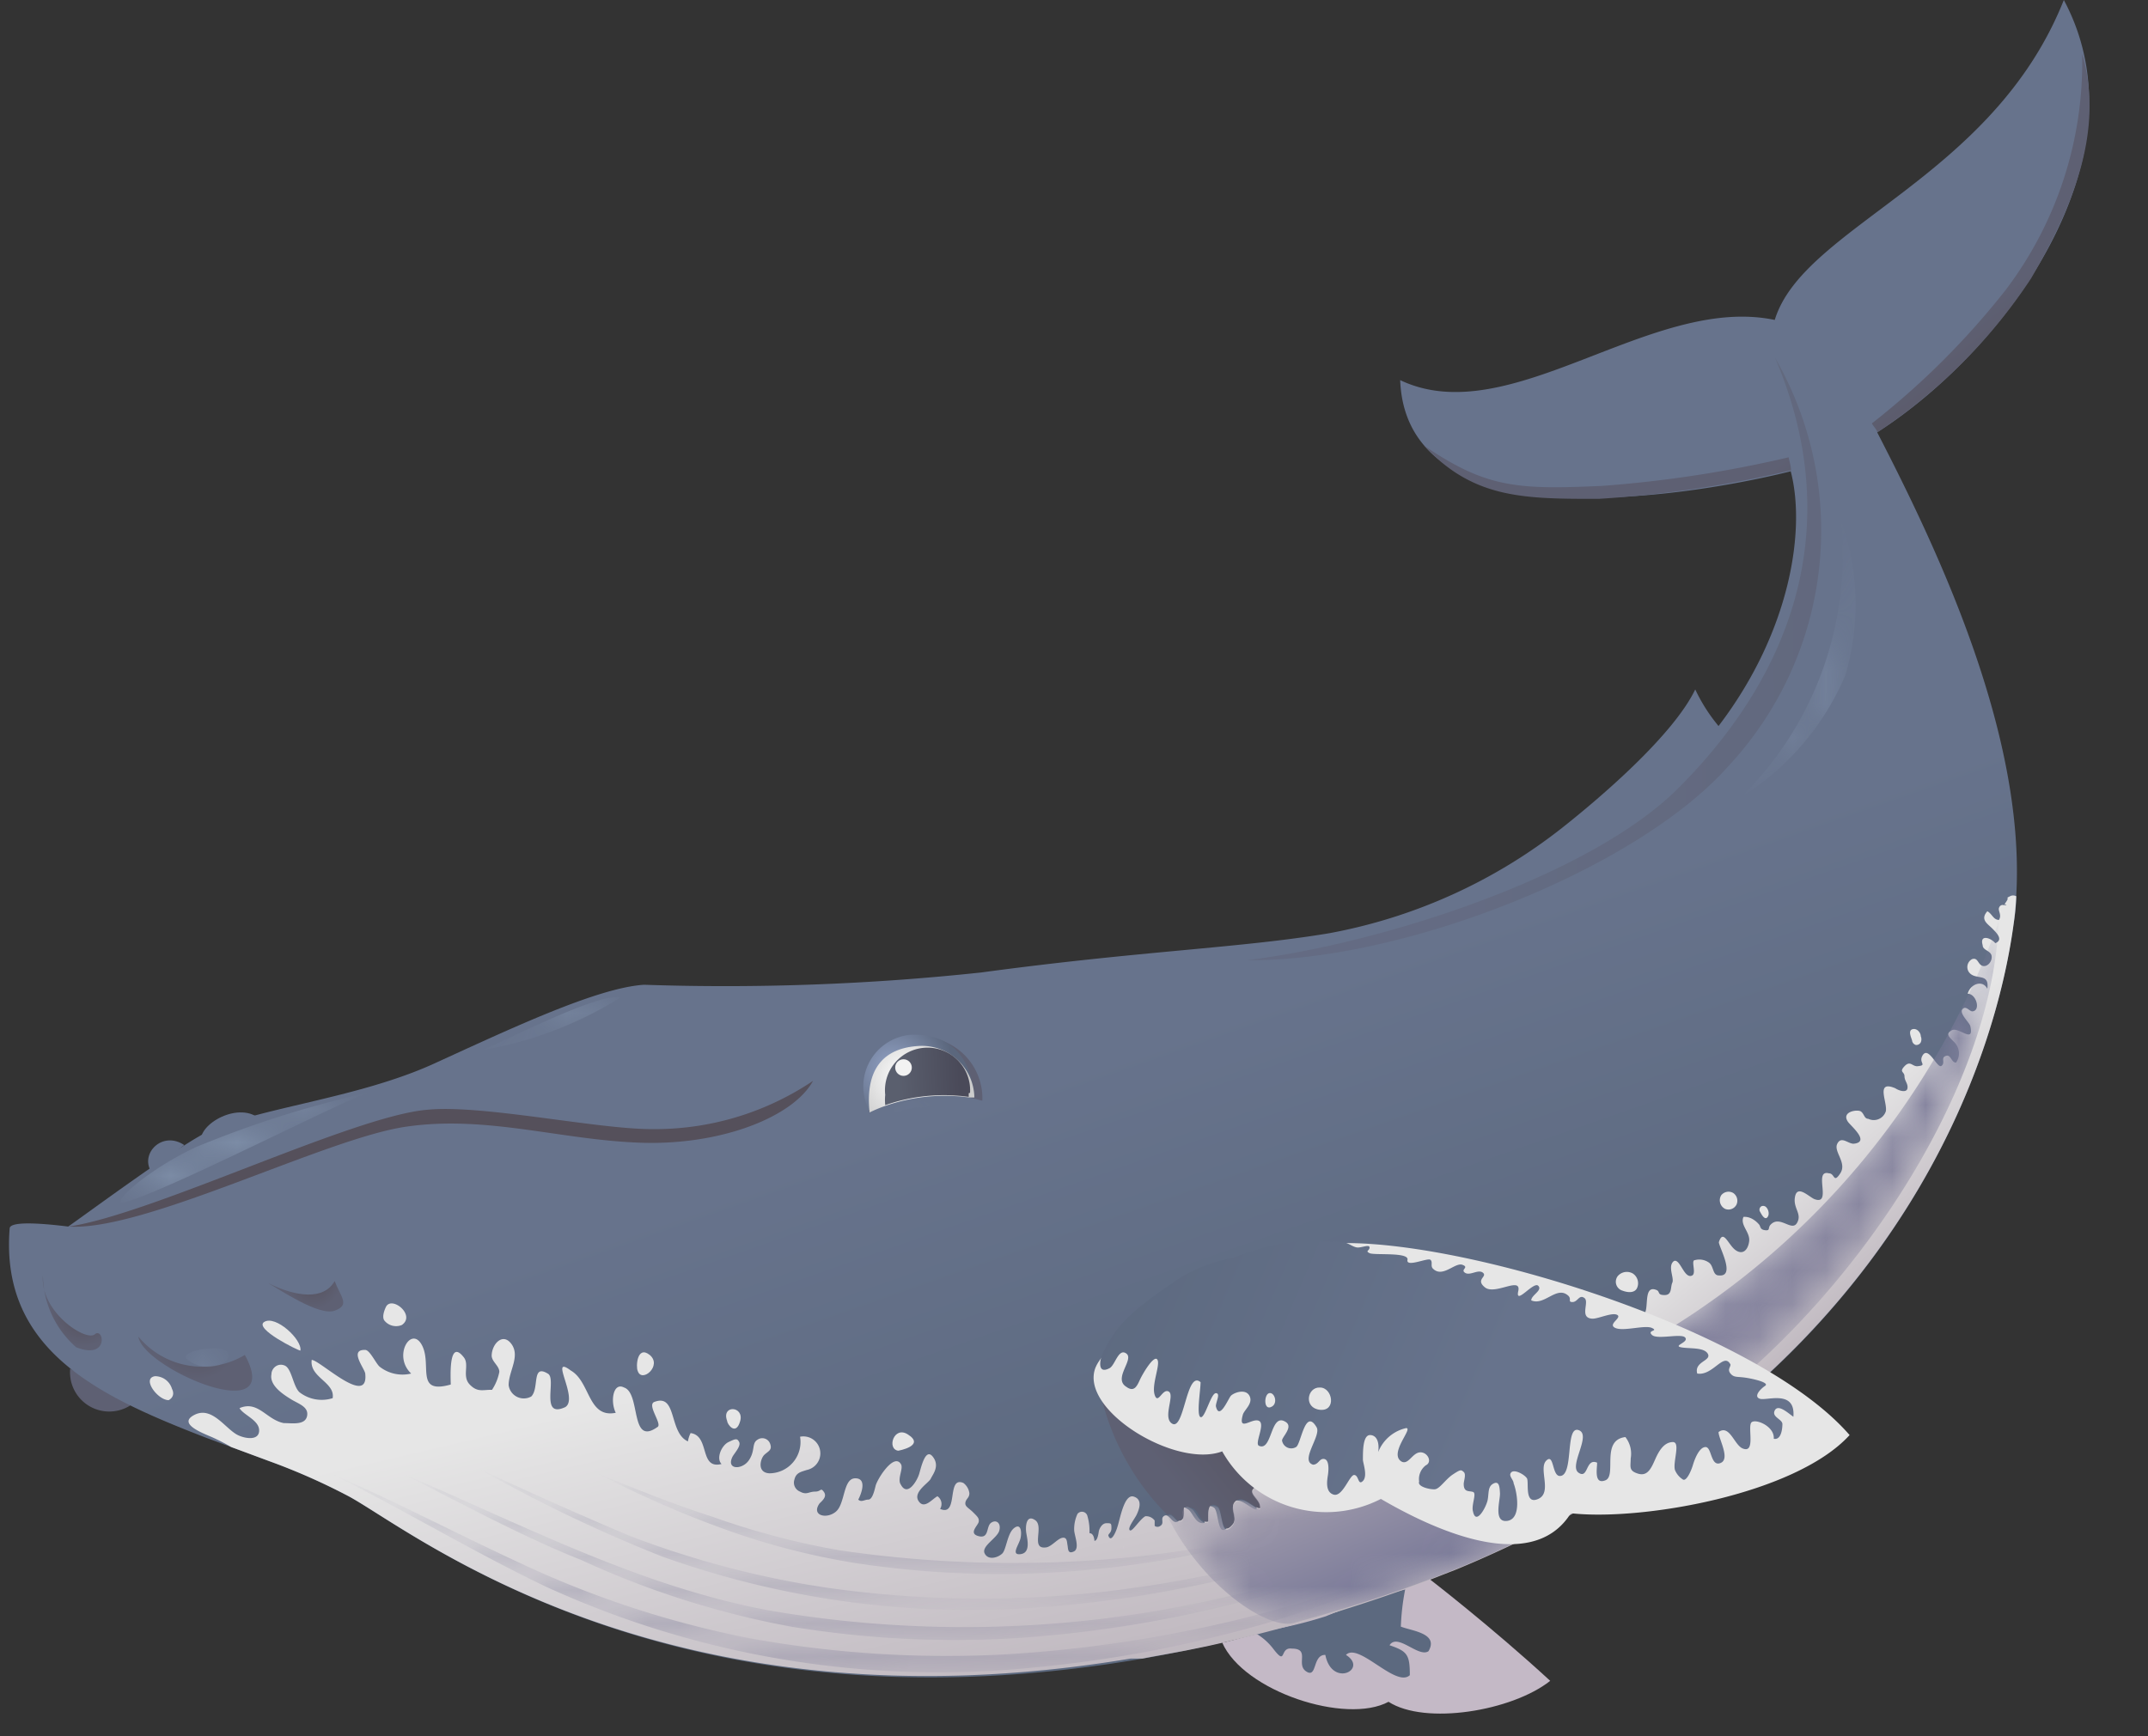 <svg xmlns="http://www.w3.org/2000/svg" xmlns:xlink="http://www.w3.org/1999/xlink" viewBox="-0.29 -0 64.57 52.2"><rect x="-0.29" y="-0" width="64.57" height="52.2" fill="#333333" stroke="none"/><defs><linearGradient id="b" x1="43.42" y1="49.11" x2="9.43" y2="46.22" gradientUnits="userSpaceOnUse"><stop offset="0" stop-color="#fff"/><stop offset="1"/></linearGradient><linearGradient id="a" x1="5.3" y1="40.81" x2="6.57" y2="40.81" gradientUnits="userSpaceOnUse"><stop offset="0" stop-color="#fff"/><stop offset="1" stop-color="#999"/></linearGradient><linearGradient id="r" x1="8.79" y1="38.6" x2="9.67" y2="38.6" xlink:href="#a"/><linearGradient id="u" x1="6.43" y1="34.68" x2="7.31" y2="35.99" xlink:href="#a"/><linearGradient id="w" x1="4.67" y1="34.19" x2="9.92" y2="34.87" xlink:href="#a"/><linearGradient id="y" x1="40.59" y1="43.36" x2="42.17" y2="47.29" xlink:href="#b"/><linearGradient id="g" x1="42.48" y1="48.45" x2="11.61" y2="45.83" xlink:href="#b"/><linearGradient id="A" x1="15.39" y1="30.71" x2="17.33" y2="30.84" xlink:href="#a"/><linearGradient id="C" x1="53.75" y1="19.92" x2="55.17" y2="20.75" xlink:href="#a"/><linearGradient id="E" x1="104.7" y1="414.79" x2="105.51" y2="414.9" gradientTransform="matrix(1 -.1 .21 2.14 -164.69 -842.38)" xlink:href="#a"/><linearGradient id="j" x1="40.86" y1="47.78" x2="13.96" y2="45.49" xlink:href="#b"/><linearGradient id="l" x1="38.17" y1="47.09" x2="17.52" y2="45.33" xlink:href="#b"/><linearGradient id="n" x1="56.3" y1="40" x2="52.96" y2="36.82" xlink:href="#b"/><linearGradient id="o" x1=".94" y1="43.49" x2="2.34" y2="42.09" gradientUnits="userSpaceOnUse"><stop offset="0" stop-color="#55505b"/><stop offset="1" stop-color="#5e6073"/></linearGradient><linearGradient id="c" x1="39.3" y1="46.58" x2="39.83" y2="48.39" gradientUnits="userSpaceOnUse"><stop offset="0" stop-color="#67738c"/><stop offset="1" stop-color="#5c697f"/></linearGradient><linearGradient id="F" x1="35.03" y1="30.91" x2="39.55" y2="43.81" xlink:href="#c"/><linearGradient id="G" x1="28.84" y1="49.07" x2="28.85" y2="49.11" xlink:href="#c"/><linearGradient id="d" x1="52.62" y1="35.23" x2="56.87" y2="40.36" gradientUnits="userSpaceOnUse"><stop offset="0" stop-color="#e6e6e6"/><stop offset="1" stop-color="#b3a9b3"/></linearGradient><linearGradient id="H" x1="26.12" y1="40.28" x2="29.55" y2="54.89" xlink:href="#d"/><filter id="e" x="9.67" y="44.31" width="33.87" height="5.93" filterUnits="userSpaceOnUse" color-interpolation-filters="sRGB"><feFlood flood-color="#fff" result="bg"/><feBlend in="SourceGraphic" in2="bg"/></filter><mask id="I" x="9.67" y="44.31" width="33.87" height="5.93" maskUnits="userSpaceOnUse"><g mask="url(#r)" filter="url(#e)"><path d="M9.67 44.31c1.92.83 3.77 1.81 5.68 2.69a29.41 29.41 0 0 0 6.9 2.26 33.21 33.21 0 0 0 7.57.49A39.71 39.71 0 0 0 37 48.68a53.26 53.26 0 0 0 6.53-2.1c-.73.32-1.46.67-2.21 1-1.11.42-2.22.82-3.35 1.17a37.33 37.33 0 0 1-7.19 1.39 28.34 28.34 0 0 1-14.7-2.45c-2.18-1.05-4.26-2.3-6.41-3.38z" style="mix-blend-mode:multiply" fill="url(#b)"/></g></mask><linearGradient id="h" x1="43.42" y1="49.11" x2="9.43" y2="46.22" gradientUnits="userSpaceOnUse"><stop offset="0" stop-color="#a6a0af"/><stop offset="1" stop-color="#7b7b99"/></linearGradient><filter id="f" x="11.81" y="44.31" width="30.76" height="5.03" filterUnits="userSpaceOnUse" color-interpolation-filters="sRGB"><feFlood flood-color="#fff" result="bg"/><feBlend in="SourceGraphic" in2="bg"/></filter><mask id="J" x="11.81" y="44.31" width="30.76" height="5.03" maskUnits="userSpaceOnUse"><g mask="url(#t)" filter="url(#f)"><path d="M11.81 44.31c3.63 1.54 7.14 3.4 11.06 4.12a34.54 34.54 0 0 0 13.41-.35 50.47 50.47 0 0 0 6.29-1.83 36.8 36.8 0 0 1-12.22 3 30.3 30.3 0 0 1-6.86-.34 26.56 26.56 0 0 1-6.3-2c-1.83-.73-3.6-1.7-5.38-2.6z" style="mix-blend-mode:multiply" fill="url(#g)"/></g></mask><linearGradient id="K" x1="42.48" y1="48.45" x2="11.61" y2="45.83" xlink:href="#h"/><filter id="i" x="14.14" y="44.18" width="26.8" height="4.18" filterUnits="userSpaceOnUse" color-interpolation-filters="sRGB"><feFlood flood-color="#fff" result="bg"/><feBlend in="SourceGraphic" in2="bg"/></filter><mask id="L" x="14.14" y="44.18" width="26.8" height="4.18" maskUnits="userSpaceOnUse"><g mask="url(#x)" filter="url(#i)"><path d="M14.14 44.18c1.49.69 3 1.37 4.5 2a28.07 28.07 0 0 0 6 1.57 33 33 0 0 0 10.21-.17 50.52 50.52 0 0 0 6.06-1.44 35.26 35.26 0 0 1-11 2.25 27.44 27.44 0 0 1-10.3-1.59 43.5 43.5 0 0 1-5.47-2.62z" style="mix-blend-mode:multiply" fill="url(#j)"/></g></mask><linearGradient id="M" x1="40.86" y1="47.78" x2="13.96" y2="45.49" xlink:href="#h"/><filter id="k" x="17.67" y="44.3" width="20.53" height="3.01" filterUnits="userSpaceOnUse" color-interpolation-filters="sRGB"><feFlood flood-color="#fff" result="bg"/><feBlend in="SourceGraphic" in2="bg"/></filter><mask id="N" x="17.67" y="44.3" width="20.53" height="3.01" maskUnits="userSpaceOnUse"><g mask="url(#A)" filter="url(#k)"><path d="M17.67 44.3c1.14.47 2.29.93 3.47 1.31a23.1 23.1 0 0 0 3.78 1 35.86 35.86 0 0 0 9 .19c1.44-.16 2.85-.41 4.27-.7a30.22 30.22 0 0 1-8.35 1.23 29.24 29.24 0 0 1-4.41-.33 21.77 21.77 0 0 1-3.63-.91 30.33 30.33 0 0 1-4.13-1.79z" style="mix-blend-mode:multiply" fill="url(#l)"/></g></mask><linearGradient id="O" x1="38.17" y1="47.09" x2="17.52" y2="45.33" xlink:href="#h"/><filter id="m" x="43.09" y="27.71" width="16.7" height="15.4" filterUnits="userSpaceOnUse" color-interpolation-filters="sRGB"><feFlood flood-color="#fff" result="bg"/><feBlend in="SourceGraphic" in2="bg"/></filter><mask id="P" x="43.09" y="27.71" width="16.7" height="15.4" maskUnits="userSpaceOnUse"><g mask="url(#D)" filter="url(#m)"><path d="M51.24 42.11c4.51-3.53 8.38-9.56 8.55-14.4a23.78 23.78 0 0 1-15 14.62c-6.18 1.86 6.45-.22 6.45-.22z" style="mix-blend-mode:multiply" fill="url(#n)"/></g></mask><linearGradient id="Q" x1="56.3" y1="40" x2="52.96" y2="36.82" xlink:href="#h"/><linearGradient id="R" x1="25.84" y1="32.31" x2="29.24" y2="32.31" gradientUnits="userSpaceOnUse"><stop offset=".92" stop-color="#5e6073"/><stop offset=".97" stop-color="#5e6073"/></linearGradient><radialGradient id="S" cx="26.51" cy="32.11" r="1.85" gradientUnits="userSpaceOnUse"><stop offset="0" stop-color="#91a1c4"/><stop offset="1" stop-color="#5b677d"/></radialGradient><radialGradient id="T" cx="26.92" cy="32.39" r="1.67" gradientUnits="userSpaceOnUse"><stop offset="0" stop-color="#fff"/><stop offset="1" stop-color="#ccc"/></radialGradient><linearGradient id="U" x1="26.69" y1="32.36" x2="28.55" y2="32.28" gradientUnits="userSpaceOnUse"><stop offset="0" stop-color="#5a5f6e"/><stop offset="1" stop-color="#4a4a59"/></linearGradient><linearGradient id="V" x1="62.66" y1="11.8" x2="60.2" y2="8.57" xlink:href="#o"/><linearGradient id="W" x1="52.6" y1="19.63" x2="50.06" y2="16.3" xlink:href="#o"/><radialGradient id="X" cx="2.19" cy="39.47" r="1.02" xlink:href="#o"/><radialGradient id="Y" cx="5.62" cy="40.14" r="1.34" xlink:href="#o"/><radialGradient id="Z" cx="9.11" cy="38.48" r=".87" xlink:href="#o"/><filter id="p" x="5.3" y="40.54" width="1.27" height=".54" filterUnits="userSpaceOnUse" color-interpolation-filters="sRGB"><feFlood flood-color="#fff" result="bg"/><feBlend in="SourceGraphic" in2="bg"/></filter><mask id="aa" x="5.3" y="40.54" width="1.27" height=".54" maskUnits="userSpaceOnUse"><g mask="url(#H)" filter="url(#p)"><path d="M5.31 40.85a1 1 0 0 0 1 .19c.14-.06.37-.21.24-.38s-.51-.11-.67-.1-.66.11-.57.29z" style="mix-blend-mode:multiply" fill="url(#a)"/></g></mask><linearGradient id="s" x1="5.3" y1="40.81" x2="6.57" y2="40.81" gradientUnits="userSpaceOnUse"><stop offset="0" stop-color="#8698b2"/><stop offset="1" stop-color="#8698b2"/></linearGradient><filter id="q" x="8.79" y="38.37" width=".88" height=".46" filterUnits="userSpaceOnUse" color-interpolation-filters="sRGB"><feFlood flood-color="#fff" result="bg"/><feBlend in="SourceGraphic" in2="bg"/></filter><mask id="ab" x="8.79" y="38.37" width=".88" height=".46" maskUnits="userSpaceOnUse"><g mask="url(#J)" filter="url(#q)"><path d="M8.8 38.78c.18.19 1-.13.84-.36s-.33 0-.47 0-.45.27-.37.36z" style="mix-blend-mode:multiply" fill="url(#r)"/></g></mask><linearGradient id="ac" x1="8.79" y1="38.6" x2="9.67" y2="38.6" xlink:href="#s"/><filter id="t" x=".64" y="34.29" width="13.22" height="3.62" filterUnits="userSpaceOnUse" color-interpolation-filters="sRGB"><feFlood flood-color="#fff" result="bg"/><feBlend in="SourceGraphic" in2="bg"/></filter><mask id="ad" x=".64" y="34.29" width="13.22" height="3.62" maskUnits="userSpaceOnUse"><g mask="url(#N)" filter="url(#t)"><path d="M.7 37.37c1.72 1.44 4.77-.45 5.77-.83 3.93-1.49 4.32-2.39 7.4-2-2.88-.54-3.21 0-6.48 1.21a24 24 0 0 1-4.25 1.47c-1.5.25-2.77-.13-2.44.15z" style="mix-blend-mode:multiply" fill="url(#u)"/></g></mask><linearGradient id="ae" x1="6.43" y1="34.68" x2="7.31" y2="35.99" xlink:href="#s"/><filter id="v" x="3.34" y="32.85" width="7.45" height="3.31" filterUnits="userSpaceOnUse" color-interpolation-filters="sRGB"><feFlood flood-color="#fff" result="bg"/><feBlend in="SourceGraphic" in2="bg"/></filter><mask id="af" x="3.34" y="32.85" width="7.45" height="3.31" maskUnits="userSpaceOnUse"><g mask="url(#Q)" filter="url(#v)"><path d="M10.79 32.85c-.9.3-6.13 3-7.34 3.3-.47.1.61-.93 2.13-1.65a31.24 31.24 0 0 1 5.21-1.65z" style="mix-blend-mode:multiply" fill="url(#w)"/></g></mask><linearGradient id="ag" x1="4.67" y1="34.19" x2="9.92" y2="34.87" xlink:href="#s"/><linearGradient id="ah" x1="33.48" y1="46.51" x2="33.5" y2="46.6" xlink:href="#d"/><linearGradient id="ai" x1="39.28" y1="43.2" x2="35.97" y2="45.82" xlink:href="#o"/><filter id="x" x="34.8" y="42.2" width="13.03" height="6.63" filterUnits="userSpaceOnUse" color-interpolation-filters="sRGB"><feFlood flood-color="#fff" result="bg"/><feBlend in="SourceGraphic" in2="bg"/></filter><mask id="aj" x="34.8" y="42.2" width="13.03" height="6.63" maskUnits="userSpaceOnUse"><g mask="url(#T)" filter="url(#x)"><path d="M47.83 44.72c-2.55 2.36-9.17 4.06-9.17 4.06-.74.31-2.81-1.06-3.86-3.2.16-.12.24.22.4.17s0-.28.1-.38.09-.08.23 0 .23.48.5.41c0-.16-.07-.66.28-.46.16.1.09 1 .45.55.18-.22-.14-.52.1-.71s.52.19.73.22c.05-.31-.51-.48-.07-.67a2.93 2.93 0 0 1 .55-.05 5.88 5.88 0 0 0 1.38-.4 24.84 24.84 0 0 1 2.4-1.1 9.87 9.87 0 0 0 2-.93z" style="mix-blend-mode:multiply" fill="url(#y)"/></g></mask><linearGradient id="ak" x1="40.59" y1="43.36" x2="42.17" y2="47.29" xlink:href="#h"/><linearGradient id="al" x1="44.33" y1="42.23" x2="32.42" y2="37.1" xlink:href="#c"/><linearGradient id="am" x1="63.83" y1="19.58" x2="43.8" y2="19.84" xlink:href="#o"/><filter id="z" x="14.23" y="29.96" width="4.12" height="1.62" filterUnits="userSpaceOnUse" color-interpolation-filters="sRGB"><feFlood flood-color="#fff" result="bg"/><feBlend in="SourceGraphic" in2="bg"/></filter><mask id="an" x="14.23" y="29.96" width="4.12" height="1.62" maskUnits="userSpaceOnUse"><g mask="url(#W)" filter="url(#z)"><path d="M14.23 31.57A11.43 11.43 0 0 0 18.35 30c-.53-.18-3.05 1.09-4.12 1.57z" style="mix-blend-mode:multiply" fill="url(#A)"/></g></mask><linearGradient id="ao" x1="15.39" y1="30.71" x2="17.33" y2="30.84" xlink:href="#s"/><filter id="B" x="52.09" y="15.67" width="3.43" height="8.29" filterUnits="userSpaceOnUse" color-interpolation-filters="sRGB"><feFlood flood-color="#fff" result="bg"/><feBlend in="SourceGraphic" in2="bg"/></filter><mask id="ap" x="52.09" y="15.67" width="3.43" height="8.29" maskUnits="userSpaceOnUse"><g mask="url(#Z)" filter="url(#B)"><path d="M55.06 15.67a10.27 10.27 0 0 1-3 8.29 8 8 0 0 0 3.12-3.65 7.51 7.51 0 0 0-.12-4.64z" style="mix-blend-mode:multiply" fill="url(#C)"/></g></mask><linearGradient id="aq" x1="53.75" y1="19.92" x2="55.17" y2="20.75" xlink:href="#s"/><filter id="D" x="26.57" y="33.1" width="1.08" height=".35" filterUnits="userSpaceOnUse" color-interpolation-filters="sRGB"><feFlood flood-color="#fff" result="bg"/><feBlend in="SourceGraphic" in2="bg"/></filter><mask id="ar" x="26.57" y="33.1" width="1.08" height=".35" maskUnits="userSpaceOnUse"><g mask="url(#ac)" filter="url(#D)"><path d="M27.66 33.22c0-.1-.3-.14-.57-.11s-.53.21-.52.3.27-.05.54-.09.56 0 .55-.1z" style="mix-blend-mode:multiply" fill="url(#E)"/></g></mask><linearGradient id="as" x1="104.7" y1="414.79" x2="105.51" y2="414.9" gradientTransform="matrix(1 -.1 .21 2.14 -164.69 -842.38)" xlink:href="#s"/></defs><title>Depositphotos_108049442_05</title><g data-name="Layer 2"><g data-name="—ÎÓÈ_1"><path d="M4.25 35.22c-.33-.54.34-1.23 1-.79z" fill="#67738c"/><path d="M5.8 34.47c-.33-.54.94-1.34 1.63-.89z" fill="#67738c"/><path d="M3.67 42.23a1.18 1.18 0 0 1-1.85-1.08z" fill="url(#o)"/><path d="M36.45 49.39c.65 1.47 3.72 2.47 5 1.78 1.1.71 3.71.28 4.86-.63-1.77-1.63-3.64-3.07-3.64-3.07s-5.85 1.9-6.22 1.92z" fill="#c4b9c6"/><path d="M37.42 49.09a1.81 1.81 0 0 1 .56.48c.42.55.18-.05.56 0 .57 0 .11.48.44.69s.18-.51.57-.5c.2 1 1.3.43.62 0 .38-.39 1.5 1 1.92.61 0-.61-.07-.72-.61-.9.24-.38.87.38 1.17.18.32-.54-.5-.61-.83-.74a7.17 7.17 0 0 1 .13-1.12 20.07 20.07 0 0 0-2.39.81 13.18 13.18 0 0 1-2.14.49z" fill="url(#c)"/><path d="M56.14 13c1.74 3.38 4.46 9 4.18 13.92q0 .42-.08.84c-.64 4.78-4.09 14.24-16.8 19.43l-.46.18q-1.13.45-2.36.85a48 48 0 0 1-4.68 1.28q-1.17.26-2.29.44C19.74 52.2 12.18 46.08 10.21 45a19 19 0 0 0-2.39-1.06l-1.16-.43-.73-.27C2.72 42-.29 40.62 0 36.94c0-.22.87-.17 1.76-.06.63-.44 3.28-2.4 4.17-2.84 1.46-.72 4.51-1 6.83-2.06s4.9-2.28 6.31-2.37a72.24 72.24 0 0 0 10.14-.37c4.89-.66 7.77-.73 10.46-1.18a16 16 0 0 0 7-3.17c1.19-.94 3.34-2.79 4-4.16a5.13 5.13 0 0 0 .7 1.1c2.16-2.83 2.63-5.9 2.17-7.66-1.28.33-11.53 2.69-11.74-2.74 3.3 1.57 7.54-2.59 11.26-1.81.86-2.82 6.55-4.23 8.69-9.62 2.53 4.73-1.75 10.53-5.61 13z" fill="url(#F)"/><path d="M29 49.05h-.37a1 1 0 0 1 .37 0z" fill="url(#G)"/><path d="M48.49 44.63c8.62-5.35 11.2-12.79 11.75-16.84q.06-.42.08-.84a.19.19 0 0 0-.19 0c-.16.08 0 0-.11.16s0 .07 0 .1-.08 0-.1 0-.09 0-.12.09.09.21 0 .36c-.17 0-.21-.19-.35-.26-.22.25 0 .37.15.52s.33.34.09.44c-.13-.16-.48-.28-.38.06 0 .16.25.16.27.33s-.14.34-.28.29-.13-.26-.31-.2a.27.27 0 0 0-.1.38c.19.28.63 0 .56.51-.15-.29-.52-.13-.59.15.26 0 .4.51.14.53-.09 0-.2-.19-.3-.06s.22.4.24.51c.12.54-.36 0-.56.12s-.06.21.05.33a.48.48 0 0 1 .08.64c-.15 0-.15-.26-.31-.2s0 .21-.13.3-.4-.65-.58-.29c-.1.21.17.27-.15.3-.15 0-.21-.18-.38 0s0 .16 0 .3.11.22.09.36-.23.09-.37 0c-.6-.25-.23.42-.28.69a.38.38 0 0 1-.53.23c-.12 0-.12-.15-.22-.22s-.6 0-.39.31c.09.13.68.61.17.66-.17 0-.37-.24-.49 0s.3.57.09.89-.16 0-.34 0c-.49-.13.12 1-.45.77-.18-.09-.5-.42-.57-.07s.22.51.06.79-.52-.25-.8.06c-.08.09 0 .18-.16.16s-.13-.11-.18-.17-.23-.25-.47-.23c-.11.25.21.46.17.74s-.21.41-.42.25-.36-.64-.49-.23c0 .14.52 1.05 0 1-.19 0-.15-.27-.29-.38a.5.5 0 0 0-.43-.08c-.13 0 .05.39-.08.46s-.23-.1-.3-.21-.19-.34-.3-.17.06.47 0 .6 0 .37-.23.37-.13-.1-.24-.15c-.52-.22-.08 1-.58.7 0 0-1.71.19-2 .59a10.79 10.79 0 0 1-3 2.09z" fill="url(#d)"/><path d="M48.49 44.63a34.31 34.31 0 0 1-5 2.56l-.46.18q-1.13.45-2.36.85a48 48 0 0 1-4.68 1.28l-.64.13-.27.05-.38.07-.28.05-.37.07h-.35C19.74 52.2 12.18 46.08 10.21 45a19 19 0 0 0-2.39-1.06l-1.16-.43a6 6 0 0 0-.56-.29c-.27-.12-1.08-.41-.54-.68s.94.45 1.32.62c.22.1.62.16.62-.15s-.47-.46-.59-.67c.56-.24.81.35 1.33.45.25 0 .64.07.7-.21s-.26-.37-.47-.5-.67-.41-.6-.76c0-.18.19-.35.4-.26s.25.62.44.8a1.09 1.09 0 0 0 1 .18c.08-.48-.7-.62-.63-1.15.24 0 1.71 1.43 1.61.42 0-.14-.51-.74 0-.72.14 0 .33.43.44.51a1.11 1.11 0 0 0 .94.2c-.56-.53 0-1.45.32-.86s-.22 1.5.87 1.19c0-.15-.08-1.42.39-.82.18.22-.06.57.18.82s.41.15.67.16a1.49 1.49 0 0 0 .22-.54c0-.18-.22-.3-.23-.48 0-.36.34-.72.6-.35s-.09.81-.09 1.23a.46.46 0 0 0 .68.34c.25-.25 0-1 .51-.68.25.17-.25 1.35.51 1 .42-.25-.51-1.61.17-1.1.59.34.51 1.44 1.35 1.27-.17-.34-.08-.93.25-.76.51.17.17 1.78 1 1.19.17-.08-.34-.68-.08-.76.68-.25.42.93 1 1.19a.85.85 0 0 1 .08-.25c.59.08.25 1.1.93.93-.17-.17 0-.56.21-.66s.26-.12.32 0-.14.33-.2.44c-.2.4.29.4.49.11s.08-.51.26-.62a.25.25 0 0 1 .38.12c.07.19-.05.22-.17.33s-.24.54.15.56a.94.94 0 0 0 .92-1.1.5.5 0 0 1 .2 1c-.18.06-.32.08-.37.29a.29.29 0 0 0 .17.36c.2.11.26 0 .45 0s.16-.13.26 0 0 .24-.12.35c-.27.37.21.49.49.25s.21-1 .58-1 .17.49.09.64c.09.09.19 0 .3 0s.17-.2.22-.41.55-1 .76-.66c.09.13-.12.45 0 .62.2.38.49-.12.55-.32s.19-.8.41-.52 0 .53-.06.66-.54.4-.37.67.41-.06.57-.14a.28.28 0 0 1 .08.38c.57.25.18-1 .7-.78a.46.46 0 0 1 .18.31c0 .14-.1.16-.12.28s.1.16.23.29.19.18.17.29-.32.35 0 .43.22-.29.37-.4.31 0 .25.23-.55.47-.44.69.41.12.53 0 .15-.6.35-.76.24.09.2.29-.31.53 0 .49.2-.45.17-.64 0-.57.27-.38-.14.86.3.82c.17 0 .36-.26.51-.29s.14.12.16.22 0 .28.19.19.01-.49.01-.65a1.08 1.08 0 0 1 .1-.48.17.17 0 0 1 .3.07 1.57 1.57 0 0 1 .06.51c.1 0 .14.11.15.23.09 0 .12-.21.13-.28s.09-.25.23-.25.15 0 .15.15-.11.17-.09.23c.09.25.26-.22.27-.27.08-.23.2-1 .49-.91s.15.41.09.54-.28.4-.21.47.29-.32.47-.42a.32.32 0 0 1 .28.13v.16a.14.14 0 0 0 .17 0c.13-.08 0-.21.1-.29.16-.12.24.22.4.17s0-.28.1-.38.09-.08.23 0 .23.48.5.41c0-.16-.07-.66.28-.46.16.1.09 1 .45.55.18-.22-.14-.52.1-.71s.52.19.73.22c.05-.31-.51-.48-.07-.67a2.93 2.93 0 0 1 .55-.05 5.88 5.88 0 0 0 1.38-.4 24.84 24.84 0 0 1 2.4-1.1 9.87 9.87 0 0 0 2-.93l3.58 1.87z" fill="url(#H)"/><g mask="url(#I)"><path d="M9.67 44.31c1.92.83 3.77 1.81 5.68 2.69a29.41 29.41 0 0 0 6.9 2.26 33.21 33.21 0 0 0 7.57.49A39.71 39.71 0 0 0 37 48.68a53.26 53.26 0 0 0 6.53-2.1c-.73.32-1.46.67-2.21 1-1.11.42-2.22.82-3.35 1.17a37.33 37.33 0 0 1-7.19 1.39 28.34 28.34 0 0 1-14.7-2.45c-2.18-1.05-4.26-2.3-6.41-3.38z" fill="url(#h)"/></g><g mask="url(#J)"><path d="M11.81 44.31c3.63 1.54 7.14 3.4 11.06 4.12a34.54 34.54 0 0 0 13.41-.35 50.47 50.47 0 0 0 6.29-1.83 36.8 36.8 0 0 1-12.22 3 30.3 30.3 0 0 1-6.86-.34 26.56 26.56 0 0 1-6.3-2c-1.83-.73-3.6-1.7-5.38-2.6z" fill="url(#K)"/></g><g mask="url(#L)"><path d="M14.14 44.18c1.49.69 3 1.37 4.5 2a28.07 28.07 0 0 0 6 1.57 33 33 0 0 0 10.21-.17 50.52 50.52 0 0 0 6.06-1.44 35.26 35.26 0 0 1-11 2.25 27.44 27.44 0 0 1-10.3-1.59 43.5 43.5 0 0 1-5.47-2.62z" fill="url(#M)"/></g><g mask="url(#N)"><path d="M17.67 44.3c1.14.47 2.29.93 3.47 1.31a23.1 23.1 0 0 0 3.78 1 35.86 35.86 0 0 0 9 .19c1.44-.16 2.85-.41 4.27-.7a30.22 30.22 0 0 1-8.35 1.23 29.24 29.24 0 0 1-4.41-.33 21.77 21.77 0 0 1-3.63-.91 30.33 30.33 0 0 1-4.13-1.79z" fill="url(#O)"/></g><g mask="url(#P)"><path d="M51.24 42.11c4.51-3.53 8.38-9.56 8.55-14.4a23.78 23.78 0 0 1-15 14.62c-6.18 1.86 6.45-.22 6.45-.22z" fill="url(#Q)"/></g><path d="M29.24 33.09a1.84 1.84 0 0 0-2-1.9c-1 0-1.42 2.24-1.42 2.24a4.58 4.58 0 0 1 3.39-.34z" fill="url(#R)"/><path d="M29 33a4.75 4.75 0 0 0-3.14.43 1.56 1.56 0 0 1 1.28-2.32c1.2-.01 1.76.71 1.86 1.89z" fill="url(#S)"/><path d="M29 33h-.16a5.38 5.38 0 0 0-2.51.25 3.89 3.89 0 0 0-.48.2c-.14-1.33.44-1.94 1.48-2A1.58 1.58 0 0 1 29 33z" fill="url(#T)"/><path d="M28.83 32.87v.11a5.38 5.38 0 0 0-2.51.25 1.6 1.6 0 0 1 0-.31 1.28 1.28 0 1 1 2.55-.06z" fill="url(#U)"/><circle cx="26.87" cy="32.1" r=".25" fill="#f2f2f2"/><path d="M1.78 36.88c2.26.15 7.69-2.64 10.12-3s4.66.4 7.08.48 4.58-.78 5.17-1.86a8.51 8.51 0 0 1-4.86 1.45c-1.66 0-5.12-.75-6.75-.58-2.23.19-8.22 3.13-10.76 3.51z" fill="#55505b"/><path d="M60 8.72a11.32 11.32 0 0 0 2.3-7.1c.7 2.38-.37 4.75-1.54 6.76A16.27 16.27 0 0 1 56.14 13c0-.07-.11-.17-.16-.27A23.64 23.64 0 0 0 60 8.72z" fill="url(#V)"/><path d="M47.87 14.61c-2.51.11-3.46.08-5.35-1.21C44 15 45.53 15 47.76 15a33.78 33.78 0 0 0 5.79-.86c0-.13-.06-.3-.07-.39a36.15 36.15 0 0 1-5.61.86z" fill="url(#W)"/><path d="M2 40.51a2.92 2.92 0 0 1-1-2.16c-.09 1.09 1.29 2 1.56 1.77s.44.78-.56.39z" fill="url(#X)"/><path d="M7.07 40.74a2.49 2.49 0 0 1-3.2-.55c.13.95 4.43 2.81 3.2.55z" fill="url(#Y)"/><path d="M7.77 38.58c.34.19 1.53 1 2 .83s.19-.4 0-.89c-.33.58-1.15.48-2 .06z" fill="url(#Z)"/><g mask="url(#aa)"><path d="M5.31 40.85a1 1 0 0 0 1 .19c.14-.06.37-.21.24-.38s-.51-.11-.67-.1-.66.11-.57.29z" fill="url(#s)"/></g><g mask="url(#ab)"><path d="M8.8 38.78c.18.19 1-.13.84-.36s-.33 0-.47 0-.45.27-.37.36z" fill="url(#ac)"/></g><g mask="url(#ad)"><path d="M.7 37.37c1.72 1.44 4.77-.45 5.77-.83 3.93-1.49 4.32-2.39 7.4-2-2.88-.54-3.21 0-6.48 1.21a24 24 0 0 1-4.25 1.47c-1.5.25-2.77-.13-2.44.15z" fill="url(#ae)"/></g><g mask="url(#af)"><path d="M10.79 32.85c-.9.3-6.13 3-7.34 3.3-.47.1.61-.93 2.13-1.65a31.24 31.24 0 0 1 5.21-1.65z" fill="url(#ag)"/></g><path d="M19.24 40.74c-.38-.3-.42.36-.36.48.12.38.75-.16.36-.48z" fill="#e6e6e6"/><path d="M11.26 39.7a.45.45 0 0 0 .53.14c.42-.29-.28-.87-.47-.56 0 0-.15.28-.06.42z" fill="#e6e6e6"/><path d="M7.65 39.75c.34-.22 1.15.53 1.09.86-.07 0-1.4-.66-1.09-.86z" fill="#e6e6e6"/><path d="M4.78 42.1c-.33 0-.82-.66-.41-.72a.53.53 0 0 1 .51.38c.12.24-.1.34-.1.34z" fill="#e6e6e6"/><path d="M21.57 42.73c0 .09.26.46.39 0s-.58-.5-.39 0z" fill="#e6e6e6"/><path d="M27 43.13c-.42-.27-.64.44-.29.49.01 0 .83-.15.29-.49z" fill="#e6e6e6"/><path d="M33.49 46.58a.46.46 0 0 1 0-.09z" fill="url(#ah)"/><path d="M47.51 44l-.08.08-3.58-1.88a9.87 9.87 0 0 1-2 .93 24.84 24.84 0 0 0-2.4 1.1 5.88 5.88 0 0 1-1.38.4 2.93 2.93 0 0 0-.55.05c-.44.19.12.37.07.67-.21 0-.5-.41-.73-.22s.09.49-.1.71c-.36.43-.29-.45-.45-.55-.34-.2-.27.3-.28.46-.27.07-.26-.35-.5-.41s-.21 0-.23 0 .06.32-.1.38-.24-.29-.4-.17a7.52 7.52 0 0 1-2.15-4.48l10.71-2.35A16.37 16.37 0 0 1 47.51 44z" fill="url(#ai)"/><g mask="url(#aj)"><path d="M47.83 44.72c-2.55 2.36-9.17 4.06-9.17 4.06-.74.31-2.81-1.06-3.86-3.2.16-.12.24.22.4.17s0-.28.1-.38.09-.08.23 0 .23.48.5.41c0-.16-.07-.66.28-.46.16.1.09 1 .45.55.18-.22-.14-.52.1-.71s.52.19.73.22c.05-.31-.51-.48-.07-.67a2.93 2.93 0 0 1 .55-.05 5.88 5.88 0 0 0 1.38-.4 24.84 24.84 0 0 1 2.4-1.1 9.87 9.87 0 0 0 2-.93z" fill="url(#ak)"/></g><path d="M32.65 41.1c-.54 1.27 2.4 3.07 3.8 2.54a3.59 3.59 0 0 0 4.77 1.43c1.37.8 4.5 2.37 5.71.43 2.11.24 6.75-.56 8.38-2.35-2.88-3.33-12.53-6.2-16-5.72S33 40.3 32.65 41.1z" fill="#e6e6e6"/><path d="M32.87 40.67c-.1.19-.19.67.19.47.17-.08.27-.62.51-.44s-.41.75 0 1c.22.16.31 0 .4-.2s.43-.77.53-.62-.18.75-.08 1.06.23-.2.42-.1-.16.73.07.94c.4.36.45-1.61.89-1.22 0 .23-.13 1 0 1.05s.31-.72.46-.72 0 .26 0 .39c.1.45.37-.22.45-.31s.44-.23.56 0-.16.42-.2.57c-.15.53.27.09.48.18s-.13.67 0 .75c.41.19.34-1 .8-.72.26.15-.12.47-.1.57a.28.28 0 0 0 .42.19c.15-.08.27-1.2.62-.59.14.25-.51 1-.11 1.12.17 0 .19-.2.34-.17s.13.33.11.47-.1.52.17.6.48-.6.62-.59.11.33.26.18 0-.54 0-.64c0-.28 0-.76.23-.74s.26.3.23.51a1.18 1.18 0 0 1 .84-.72c.22 0-.52.75-.15 1 .21.13.33-.25.56-.27s.39.29.18.39a.52.52 0 0 0-.2.49c-.06.15.32.24.47.23s.32-.3.55-.45.24-.14.32-.07 0 .27 0 .36c0 .26.16.2.28.24s-.06.4 0 .59c.09.43.4-.14.44-.35s0-.4.17-.49.19.08.2.29-.21.89.22.83.3-.85.19-1.13c0-.11-.17-.23-.07-.33s.4.07.47.18-.09.81.34.62 0-.91.24-1.15.17.46.41.46c.43 0 .15-1.51.56-1.38s-.3 1.07 0 1.28.21-.45.56-.3c0 .18-.1.67.25.53s-.15-1.21.6-1.3a.81.81 0 0 1 .16.64c0 .25-.07.37.22.46s.4-.17.52-.44.27-.5.52-.51 0 .6.07.84a.61.61 0 0 0 .23.28c.11.09.26-.26.31-.43s.19-.54.38-.54.15.6.45.48-.05-.71-.06-.93c.33-.24.47.38.72.49.42.18.13-.69.28-.79s.69.14.66.5c.22.05.26-.29.26-.44s-.33-.21-.23-.41.39.07.56.19c.07-.82-.79-.48-1-.54s0-.29.15-.39-.39-.22-.62-.25-.32 0-.42-.12 0-.19 0-.27c-.2-.39-.53.35-1 .27-.1-.36.43-.38.32-.59s-.57-.15-.81-.2.24-.15.13-.29-.84.07-1-.08.21-.11 0-.21-.85.11-1.1 0 .2-.3.06-.39-.54.1-.73.11c-.44 0-.1-.5-.26-.62s-.2.12-.36.12 0-.1-.15-.21c-.34-.27-.7.33-1.09.16 0-.16.35-.3.21-.44s-.7.61-.6.16-.7.13-1-.11.08-.32-.06-.44-.39.1-.54 0 .14-.16-.08-.24-.59.4-.88.12c-.09-.08 0-.2-.08-.27s-.74.24-.69 0-1-.13-1.14-.2 0-.07 0-.17-.22 0-.35 0-.28-.13-.4-.15c-.34-.06-.71 0-1.06-.07a7.36 7.36 0 0 0-2.28.53 4.62 4.62 0 0 0-1.68.65c-.45.31-.92.63-1.34 1a3.63 3.63 0 0 0-.9 1.2z" fill="url(#al)"/><path d="M39.39 41.72c.38 0 .5.72 0 .67s-.39-.69 0-.67z" fill="#e6e6e6"/><path d="M37.95 42.29c.18-.11.07-.44-.09-.4s-.17.56.09.4z" fill="#e6e6e6"/><path d="M53.07 10.76c1.92 4.49 1 9-2.87 12.9-2.66 2.7-9 4.72-13 5.21 4.59.06 11.7-2.69 14.49-5.86a10.4 10.4 0 0 0 1.38-12.25z" opacity=".38" fill="url(#am)"/><g mask="url(#an)"><path d="M14.23 31.57A11.43 11.43 0 0 0 18.35 30c-.53-.18-3.05 1.09-4.12 1.57z" fill="url(#ao)"/></g><g mask="url(#ap)"><path d="M55.06 15.67a10.27 10.27 0 0 1-3 8.29 8 8 0 0 0 3.12-3.65 7.51 7.51 0 0 0-.12-4.64z" opacity=".56" fill="url(#aq)"/></g><path d="M51.81 35.87a.28.28 0 0 0-.36.07.29.29 0 0 0 .12.41.27.27 0 0 0 .34-.13.28.28 0 0 0-.1-.35z" fill="#e6e6e6"/><path d="M48.79 38.29a.36.36 0 0 0-.45.08.28.28 0 0 0 .15.44c.16.06.36.07.43-.08a.35.35 0 0 0-.13-.44z" fill="#e6e6e6"/><path d="M52.83 36.61c-.09.08-.19-.14-.22-.19a.12.12 0 0 1 .05-.15.13.13 0 0 1 .16.05c.04.04.1.2.01.29z" fill="#e6e6e6"/><path d="M57.3 31.42a.15.15 0 0 0 .15-.08.23.23 0 0 0 0-.18c0-.11-.12-.26-.26-.21s0 .3 0 .35a.16.16 0 0 0 .11.12z" fill="#e6e6e6"/><g mask="url(#ar)"><path d="M27.66 33.22c0-.1-.3-.14-.57-.11s-.53.21-.52.3.27-.05.54-.09.56 0 .55-.1z" fill="url(#as)"/></g></g></g></svg>